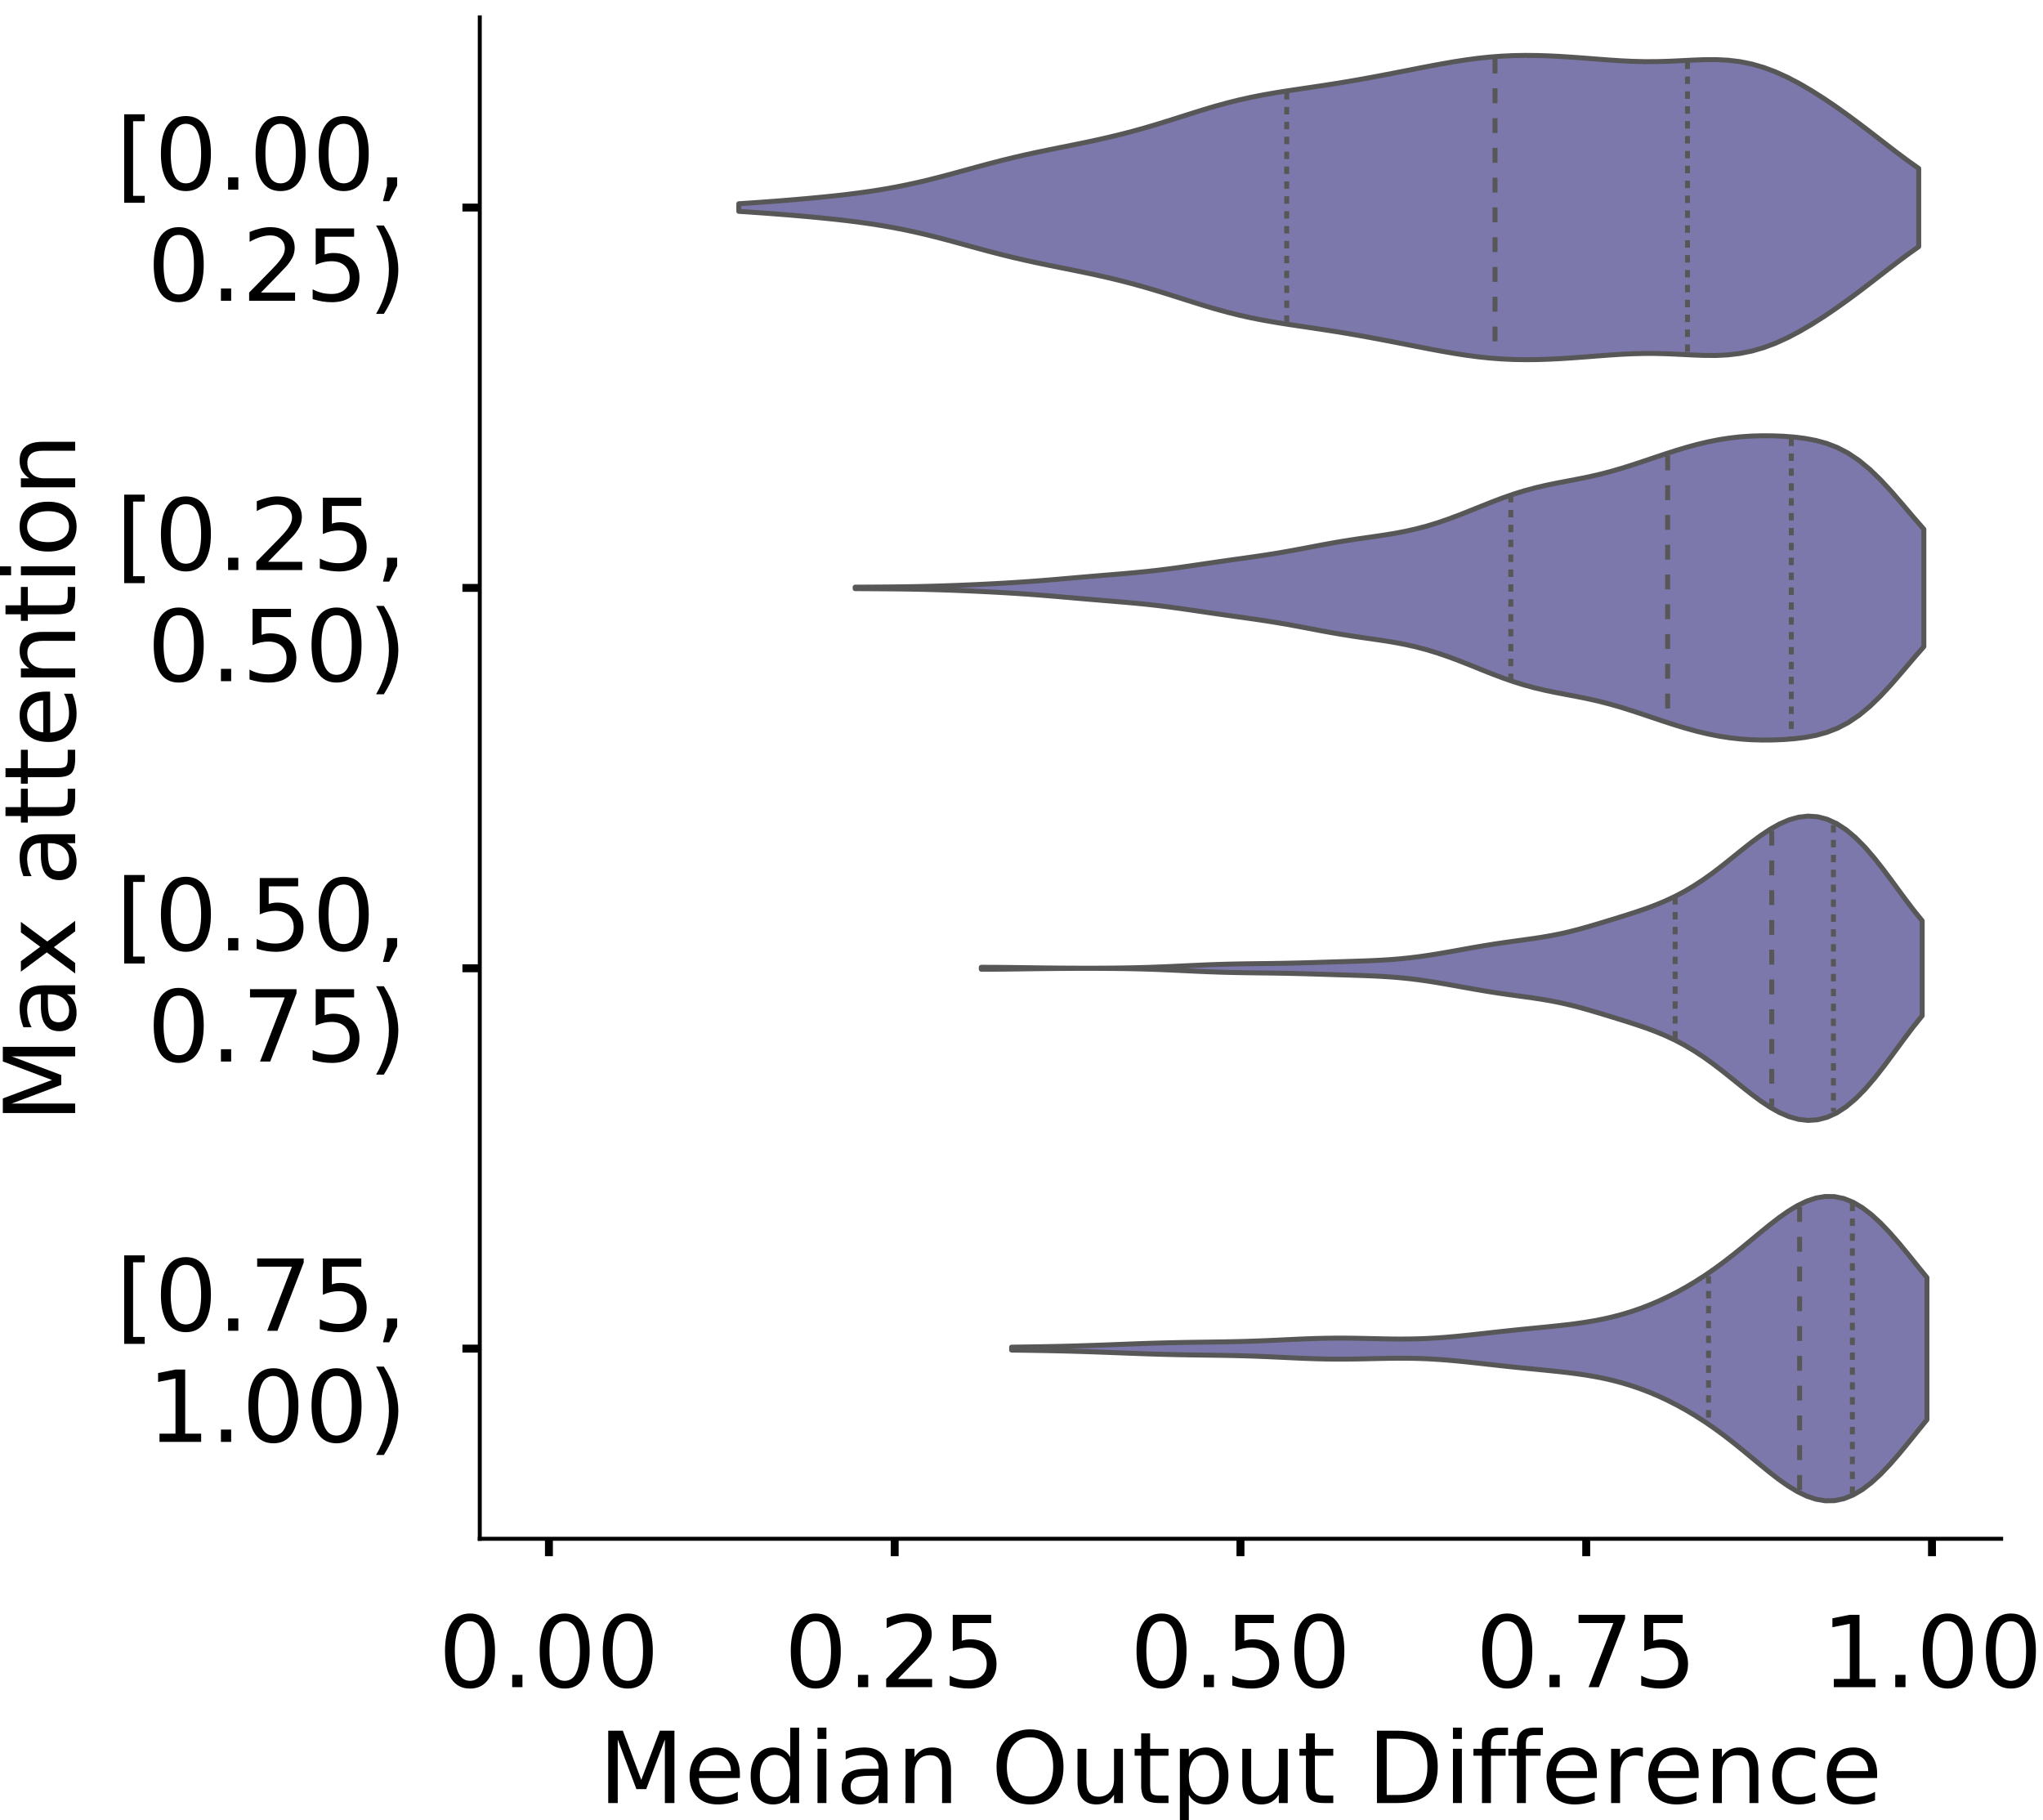 <?xml version="1.0" encoding="utf-8" standalone="no"?>
<!DOCTYPE svg PUBLIC "-//W3C//DTD SVG 1.1//EN"
  "http://www.w3.org/Graphics/SVG/1.1/DTD/svg11.dtd">
<!-- Created with matplotlib (https://matplotlib.org/) -->
<svg height="366.833pt" version="1.1" viewBox="0 0 411.77 366.833" width="411.77pt" xmlns="http://www.w3.org/2000/svg" xmlns:xlink="http://www.w3.org/1999/xlink">
 <defs>
  <style type="text/css">
*{stroke-linecap:butt;stroke-linejoin:round;}
  </style>
 </defs>
 <g id="figure_1">
  <g id="patch_1">
   <path d="M 0 366.833 
L 411.77 366.833 
L 411.77 -0 
L 0 -0 
z
" style="fill:#ffffff;"/>
  </g>
  <g id="axes_1">
   <g id="patch_2">
    <path d="M 96.7 310.133 
L 403.333 310.133 
L 403.333 3.5 
L 96.7 3.5 
z
" style="fill:#ffffff;"/>
   </g>
   <g id="PolyCollection_1">
    <defs>
     <path d="M 148.906 -324.236 
L 148.906 -325.772 
L 151.308 -325.929 
L 153.71 -326.097 
L 156.113 -326.277 
L 158.515 -326.467 
L 160.917 -326.667 
L 163.319 -326.88 
L 165.721 -327.108 
L 168.124 -327.356 
L 170.526 -327.627 
L 172.928 -327.928 
L 175.33 -328.263 
L 177.732 -328.64 
L 180.135 -329.063 
L 182.537 -329.535 
L 184.939 -330.056 
L 187.341 -330.625 
L 189.743 -331.235 
L 192.145 -331.875 
L 194.548 -332.532 
L 196.95 -333.192 
L 199.352 -333.839 
L 201.754 -334.461 
L 204.156 -335.052 
L 206.559 -335.609 
L 208.961 -336.133 
L 211.363 -336.633 
L 213.765 -337.117 
L 216.167 -337.599 
L 218.57 -338.091 
L 220.972 -338.602 
L 223.374 -339.144 
L 225.776 -339.724 
L 228.178 -340.346 
L 230.581 -341.013 
L 232.983 -341.72 
L 235.385 -342.461 
L 237.787 -343.222 
L 240.189 -343.986 
L 242.591 -344.734 
L 244.994 -345.446 
L 247.396 -346.106 
L 249.798 -346.704 
L 252.2 -347.237 
L 254.602 -347.709 
L 257.005 -348.129 
L 259.407 -348.513 
L 261.809 -348.875 
L 264.211 -349.23 
L 266.613 -349.591 
L 269.016 -349.966 
L 271.418 -350.359 
L 273.82 -350.773 
L 276.222 -351.207 
L 278.624 -351.658 
L 281.027 -352.121 
L 283.429 -352.592 
L 285.831 -353.063 
L 288.233 -353.526 
L 290.635 -353.971 
L 293.037 -354.387 
L 295.44 -354.76 
L 297.842 -355.079 
L 300.244 -355.333 
L 302.646 -355.516 
L 305.048 -355.627 
L 307.451 -355.668 
L 309.853 -355.645 
L 312.255 -355.568 
L 314.657 -355.446 
L 317.059 -355.289 
L 319.462 -355.111 
L 321.864 -354.923 
L 324.266 -354.742 
L 326.668 -354.585 
L 329.07 -354.47 
L 331.473 -354.411 
L 333.875 -354.417 
L 336.277 -354.484 
L 338.679 -354.594 
L 341.081 -354.716 
L 343.483 -354.807 
L 345.886 -354.817 
L 348.288 -354.698 
L 350.69 -354.41 
L 353.092 -353.924 
L 355.494 -353.229 
L 357.897 -352.327 
L 360.299 -351.235 
L 362.701 -349.974 
L 365.103 -348.571 
L 367.505 -347.048 
L 369.908 -345.424 
L 372.31 -343.715 
L 374.712 -341.935 
L 377.114 -340.103 
L 379.516 -338.245 
L 381.919 -336.394 
L 384.321 -334.592 
L 386.723 -332.885 
L 386.723 -317.124 
L 386.723 -317.124 
L 384.321 -315.416 
L 381.919 -313.614 
L 379.516 -311.763 
L 377.114 -309.905 
L 374.712 -308.073 
L 372.31 -306.294 
L 369.908 -304.584 
L 367.505 -302.96 
L 365.103 -301.437 
L 362.701 -300.034 
L 360.299 -298.774 
L 357.897 -297.681 
L 355.494 -296.78 
L 353.092 -296.084 
L 350.69 -295.599 
L 348.288 -295.31 
L 345.886 -295.191 
L 343.483 -295.202 
L 341.081 -295.292 
L 338.679 -295.414 
L 336.277 -295.524 
L 333.875 -295.591 
L 331.473 -295.597 
L 329.07 -295.539 
L 326.668 -295.424 
L 324.266 -295.267 
L 321.864 -295.085 
L 319.462 -294.898 
L 317.059 -294.719 
L 314.657 -294.563 
L 312.255 -294.441 
L 309.853 -294.363 
L 307.451 -294.341 
L 305.048 -294.382 
L 302.646 -294.492 
L 300.244 -294.676 
L 297.842 -294.93 
L 295.44 -295.248 
L 293.037 -295.622 
L 290.635 -296.037 
L 288.233 -296.483 
L 285.831 -296.946 
L 283.429 -297.417 
L 281.027 -297.887 
L 278.624 -298.35 
L 276.222 -298.801 
L 273.82 -299.235 
L 271.418 -299.649 
L 269.016 -300.043 
L 266.613 -300.417 
L 264.211 -300.778 
L 261.809 -301.133 
L 259.407 -301.495 
L 257.005 -301.879 
L 254.602 -302.3 
L 252.2 -302.771 
L 249.798 -303.304 
L 247.396 -303.902 
L 244.994 -304.563 
L 242.591 -305.274 
L 240.189 -306.022 
L 237.787 -306.786 
L 235.385 -307.547 
L 232.983 -308.288 
L 230.581 -308.996 
L 228.178 -309.662 
L 225.776 -310.285 
L 223.374 -310.864 
L 220.972 -311.406 
L 218.57 -311.918 
L 216.167 -312.409 
L 213.765 -312.891 
L 211.363 -313.376 
L 208.961 -313.875 
L 206.559 -314.4 
L 204.156 -314.956 
L 201.754 -315.547 
L 199.352 -316.17 
L 196.95 -316.817 
L 194.548 -317.476 
L 192.145 -318.133 
L 189.743 -318.773 
L 187.341 -319.383 
L 184.939 -319.952 
L 182.537 -320.474 
L 180.135 -320.945 
L 177.732 -321.368 
L 175.33 -321.745 
L 172.928 -322.081 
L 170.526 -322.381 
L 168.124 -322.653 
L 165.721 -322.9 
L 163.319 -323.128 
L 160.917 -323.341 
L 158.515 -323.542 
L 156.113 -323.732 
L 153.71 -323.911 
L 151.308 -324.08 
L 148.906 -324.236 
z
" id="m085f61ee20" style="stroke:#575757;"/>
    </defs>
    <g clip-path="url(#p76bd30a657)">
     <use style="fill:#7c78ab;stroke:#575757;" x="0" xlink:href="#m085f61ee20" y="366.833"/>
    </g>
   </g>
   <g id="PolyCollection_2">
    <defs>
     <path d="M 172.358 -248.195 
L 172.358 -248.496 
L 174.534 -248.508 
L 176.709 -248.52 
L 178.885 -248.536 
L 181.061 -248.557 
L 183.237 -248.586 
L 185.412 -248.626 
L 187.588 -248.678 
L 189.764 -248.741 
L 191.94 -248.816 
L 194.115 -248.901 
L 196.291 -248.995 
L 198.467 -249.098 
L 200.643 -249.21 
L 202.818 -249.332 
L 204.994 -249.466 
L 207.17 -249.614 
L 209.346 -249.775 
L 211.521 -249.95 
L 213.697 -250.133 
L 215.873 -250.322 
L 218.048 -250.512 
L 220.224 -250.698 
L 222.4 -250.879 
L 224.576 -251.059 
L 226.751 -251.242 
L 228.927 -251.438 
L 231.103 -251.653 
L 233.279 -251.894 
L 235.454 -252.163 
L 237.63 -252.457 
L 239.806 -252.769 
L 241.982 -253.089 
L 244.157 -253.41 
L 246.333 -253.725 
L 248.509 -254.033 
L 250.684 -254.337 
L 252.86 -254.646 
L 255.036 -254.969 
L 257.212 -255.316 
L 259.387 -255.689 
L 261.563 -256.086 
L 263.739 -256.499 
L 265.915 -256.913 
L 268.09 -257.315 
L 270.266 -257.691 
L 272.442 -258.038 
L 274.618 -258.36 
L 276.793 -258.671 
L 278.969 -258.992 
L 281.145 -259.348 
L 283.321 -259.763 
L 285.496 -260.256 
L 287.672 -260.835 
L 289.848 -261.504 
L 292.023 -262.255 
L 294.199 -263.071 
L 296.375 -263.932 
L 298.551 -264.809 
L 300.726 -265.673 
L 302.902 -266.497 
L 305.078 -267.255 
L 307.254 -267.93 
L 309.429 -268.519 
L 311.605 -269.027 
L 313.781 -269.474 
L 315.957 -269.889 
L 318.132 -270.304 
L 320.308 -270.75 
L 322.484 -271.25 
L 324.659 -271.815 
L 326.835 -272.447 
L 329.011 -273.132 
L 331.187 -273.852 
L 333.362 -274.586 
L 335.538 -275.313 
L 337.714 -276.012 
L 339.89 -276.666 
L 342.065 -277.26 
L 344.241 -277.779 
L 346.417 -278.212 
L 348.593 -278.552 
L 350.768 -278.795 
L 352.944 -278.945 
L 355.12 -279.009 
L 357.296 -278.996 
L 359.471 -278.909 
L 361.647 -278.741 
L 363.823 -278.471 
L 365.998 -278.062 
L 368.174 -277.464 
L 370.35 -276.622 
L 372.526 -275.484 
L 374.701 -274.018 
L 376.877 -272.217 
L 379.053 -270.109 
L 381.229 -267.754 
L 383.404 -265.242 
L 385.58 -262.678 
L 387.756 -260.173 
L 387.756 -236.518 
L 387.756 -236.518 
L 385.58 -234.014 
L 383.404 -231.45 
L 381.229 -228.938 
L 379.053 -226.583 
L 376.877 -224.475 
L 374.701 -222.674 
L 372.526 -221.208 
L 370.35 -220.07 
L 368.174 -219.227 
L 365.998 -218.629 
L 363.823 -218.221 
L 361.647 -217.951 
L 359.471 -217.783 
L 357.296 -217.696 
L 355.12 -217.683 
L 352.944 -217.747 
L 350.768 -217.897 
L 348.593 -218.14 
L 346.417 -218.479 
L 344.241 -218.913 
L 342.065 -219.432 
L 339.89 -220.025 
L 337.714 -220.68 
L 335.538 -221.379 
L 333.362 -222.105 
L 331.187 -222.84 
L 329.011 -223.56 
L 326.835 -224.245 
L 324.659 -224.876 
L 322.484 -225.442 
L 320.308 -225.942 
L 318.132 -226.388 
L 315.957 -226.803 
L 313.781 -227.218 
L 311.605 -227.665 
L 309.429 -228.173 
L 307.254 -228.761 
L 305.078 -229.437 
L 302.902 -230.195 
L 300.726 -231.018 
L 298.551 -231.883 
L 296.375 -232.76 
L 294.199 -233.62 
L 292.023 -234.437 
L 289.848 -235.188 
L 287.672 -235.856 
L 285.496 -236.436 
L 283.321 -236.928 
L 281.145 -237.343 
L 278.969 -237.7 
L 276.793 -238.021 
L 274.618 -238.332 
L 272.442 -238.654 
L 270.266 -239.001 
L 268.09 -239.377 
L 265.915 -239.778 
L 263.739 -240.193 
L 261.563 -240.606 
L 259.387 -241.003 
L 257.212 -241.376 
L 255.036 -241.722 
L 252.86 -242.046 
L 250.684 -242.355 
L 248.509 -242.659 
L 246.333 -242.967 
L 244.157 -243.282 
L 241.982 -243.602 
L 239.806 -243.923 
L 237.63 -244.235 
L 235.454 -244.528 
L 233.279 -244.797 
L 231.103 -245.039 
L 228.927 -245.254 
L 226.751 -245.449 
L 224.576 -245.633 
L 222.4 -245.813 
L 220.224 -245.994 
L 218.048 -246.18 
L 215.873 -246.369 
L 213.697 -246.558 
L 211.521 -246.742 
L 209.346 -246.916 
L 207.17 -247.078 
L 204.994 -247.225 
L 202.818 -247.359 
L 200.643 -247.481 
L 198.467 -247.593 
L 196.291 -247.696 
L 194.115 -247.79 
L 191.94 -247.876 
L 189.764 -247.95 
L 187.588 -248.014 
L 185.412 -248.065 
L 183.237 -248.105 
L 181.061 -248.135 
L 178.885 -248.156 
L 176.709 -248.171 
L 174.534 -248.184 
L 172.358 -248.195 
z
" id="ma8e1134ea9" style="stroke:#575757;"/>
    </defs>
    <g clip-path="url(#p76bd30a657)">
     <use style="fill:#7c78ab;stroke:#575757;" x="0" xlink:href="#ma8e1134ea9" y="366.833"/>
    </g>
   </g>
   <g id="PolyCollection_3">
    <defs>
     <path d="M 197.781 -171.489 
L 197.781 -171.886 
L 199.697 -171.882 
L 201.612 -171.869 
L 203.528 -171.849 
L 205.443 -171.824 
L 207.359 -171.797 
L 209.275 -171.772 
L 211.19 -171.749 
L 213.106 -171.731 
L 215.021 -171.718 
L 216.937 -171.709 
L 218.852 -171.706 
L 220.768 -171.707 
L 222.683 -171.715 
L 224.599 -171.73 
L 226.514 -171.754 
L 228.43 -171.788 
L 230.345 -171.835 
L 232.261 -171.894 
L 234.176 -171.967 
L 236.092 -172.049 
L 238.007 -172.139 
L 239.923 -172.23 
L 241.838 -172.318 
L 243.754 -172.397 
L 245.669 -172.465 
L 247.585 -172.519 
L 249.5 -172.56 
L 251.416 -172.591 
L 253.331 -172.617 
L 255.247 -172.64 
L 257.162 -172.667 
L 259.078 -172.699 
L 260.994 -172.74 
L 262.909 -172.789 
L 264.825 -172.845 
L 266.74 -172.904 
L 268.656 -172.965 
L 270.571 -173.025 
L 272.487 -173.084 
L 274.402 -173.147 
L 276.318 -173.219 
L 278.233 -173.31 
L 280.149 -173.427 
L 282.064 -173.581 
L 283.98 -173.774 
L 285.895 -174.008 
L 287.811 -174.281 
L 289.726 -174.586 
L 291.642 -174.914 
L 293.557 -175.256 
L 295.473 -175.602 
L 297.388 -175.942 
L 299.304 -176.268 
L 301.219 -176.575 
L 303.135 -176.86 
L 305.05 -177.128 
L 306.966 -177.389 
L 308.881 -177.656 
L 310.797 -177.948 
L 312.713 -178.28 
L 314.628 -178.666 
L 316.544 -179.11 
L 318.459 -179.606 
L 320.375 -180.145 
L 322.29 -180.711 
L 324.206 -181.292 
L 326.121 -181.882 
L 328.037 -182.482 
L 329.952 -183.103 
L 331.868 -183.761 
L 333.783 -184.479 
L 335.699 -185.277 
L 337.614 -186.175 
L 339.53 -187.187 
L 341.445 -188.321 
L 343.361 -189.579 
L 345.276 -190.952 
L 347.192 -192.418 
L 349.107 -193.946 
L 351.023 -195.492 
L 352.938 -197.004 
L 354.854 -198.426 
L 356.769 -199.701 
L 358.685 -200.775 
L 360.601 -201.6 
L 362.516 -202.136 
L 364.432 -202.351 
L 366.347 -202.218 
L 368.263 -201.72 
L 370.178 -200.846 
L 372.094 -199.598 
L 374.009 -197.987 
L 375.925 -196.043 
L 377.84 -193.814 
L 379.756 -191.368 
L 381.671 -188.79 
L 383.587 -186.18 
L 385.502 -183.638 
L 387.418 -181.259 
L 387.418 -162.116 
L 387.418 -162.116 
L 385.502 -159.737 
L 383.587 -157.195 
L 381.671 -154.585 
L 379.756 -152.007 
L 377.84 -149.561 
L 375.925 -147.332 
L 374.009 -145.388 
L 372.094 -143.777 
L 370.178 -142.529 
L 368.263 -141.655 
L 366.347 -141.157 
L 364.432 -141.024 
L 362.516 -141.239 
L 360.601 -141.775 
L 358.685 -142.6 
L 356.769 -143.674 
L 354.854 -144.949 
L 352.938 -146.371 
L 351.023 -147.883 
L 349.107 -149.429 
L 347.192 -150.957 
L 345.276 -152.423 
L 343.361 -153.796 
L 341.445 -155.054 
L 339.53 -156.188 
L 337.614 -157.2 
L 335.699 -158.098 
L 333.783 -158.896 
L 331.868 -159.614 
L 329.952 -160.272 
L 328.037 -160.893 
L 326.121 -161.493 
L 324.206 -162.083 
L 322.29 -162.664 
L 320.375 -163.23 
L 318.459 -163.769 
L 316.544 -164.265 
L 314.628 -164.709 
L 312.713 -165.095 
L 310.797 -165.427 
L 308.881 -165.719 
L 306.966 -165.986 
L 305.05 -166.247 
L 303.135 -166.515 
L 301.219 -166.8 
L 299.304 -167.107 
L 297.388 -167.433 
L 295.473 -167.773 
L 293.557 -168.119 
L 291.642 -168.461 
L 289.726 -168.789 
L 287.811 -169.094 
L 285.895 -169.367 
L 283.98 -169.601 
L 282.064 -169.794 
L 280.149 -169.948 
L 278.233 -170.065 
L 276.318 -170.156 
L 274.402 -170.228 
L 272.487 -170.291 
L 270.571 -170.35 
L 268.656 -170.41 
L 266.74 -170.471 
L 264.825 -170.53 
L 262.909 -170.586 
L 260.994 -170.635 
L 259.078 -170.676 
L 257.162 -170.708 
L 255.247 -170.735 
L 253.331 -170.758 
L 251.416 -170.784 
L 249.5 -170.815 
L 247.585 -170.856 
L 245.669 -170.91 
L 243.754 -170.978 
L 241.838 -171.057 
L 239.923 -171.145 
L 238.007 -171.236 
L 236.092 -171.326 
L 234.176 -171.408 
L 232.261 -171.481 
L 230.345 -171.54 
L 228.43 -171.587 
L 226.514 -171.621 
L 224.599 -171.645 
L 222.683 -171.66 
L 220.768 -171.668 
L 218.852 -171.669 
L 216.937 -171.666 
L 215.021 -171.657 
L 213.106 -171.644 
L 211.19 -171.626 
L 209.275 -171.603 
L 207.359 -171.578 
L 205.443 -171.551 
L 203.528 -171.526 
L 201.612 -171.506 
L 199.697 -171.493 
L 197.781 -171.489 
z
" id="m3f40a09e46" style="stroke:#575757;"/>
    </defs>
    <g clip-path="url(#p76bd30a657)">
     <use style="fill:#7c78ab;stroke:#575757;" x="0" xlink:href="#m3f40a09e46" y="366.833"/>
    </g>
   </g>
   <g id="PolyCollection_4">
    <defs>
     <path d="M 203.893 -94.734 
L 203.893 -95.324 
L 205.757 -95.35 
L 207.62 -95.377 
L 209.484 -95.406 
L 211.347 -95.44 
L 213.211 -95.478 
L 215.074 -95.523 
L 216.938 -95.574 
L 218.801 -95.631 
L 220.664 -95.693 
L 222.528 -95.76 
L 224.391 -95.83 
L 226.255 -95.902 
L 228.118 -95.972 
L 229.982 -96.04 
L 231.845 -96.103 
L 233.709 -96.16 
L 235.572 -96.209 
L 237.436 -96.251 
L 239.299 -96.286 
L 241.163 -96.315 
L 243.026 -96.34 
L 244.889 -96.365 
L 246.753 -96.393 
L 248.616 -96.429 
L 250.48 -96.473 
L 252.343 -96.53 
L 254.207 -96.598 
L 256.07 -96.677 
L 257.934 -96.763 
L 259.797 -96.852 
L 261.661 -96.937 
L 263.524 -97.014 
L 265.388 -97.076 
L 267.251 -97.12 
L 269.114 -97.142 
L 270.978 -97.142 
L 272.841 -97.124 
L 274.705 -97.09 
L 276.568 -97.049 
L 278.432 -97.008 
L 280.295 -96.975 
L 282.159 -96.96 
L 284.022 -96.969 
L 285.886 -97.009 
L 287.749 -97.08 
L 289.613 -97.185 
L 291.476 -97.322 
L 293.339 -97.484 
L 295.203 -97.668 
L 297.066 -97.867 
L 298.93 -98.073 
L 300.793 -98.281 
L 302.657 -98.486 
L 304.52 -98.685 
L 306.384 -98.877 
L 308.247 -99.063 
L 310.111 -99.245 
L 311.974 -99.429 
L 313.838 -99.621 
L 315.701 -99.829 
L 317.564 -100.061 
L 319.428 -100.328 
L 321.291 -100.639 
L 323.155 -101.002 
L 325.018 -101.426 
L 326.882 -101.917 
L 328.745 -102.48 
L 330.609 -103.119 
L 332.472 -103.835 
L 334.336 -104.628 
L 336.199 -105.5 
L 338.063 -106.451 
L 339.926 -107.483 
L 341.789 -108.597 
L 343.653 -109.795 
L 345.516 -111.078 
L 347.38 -112.443 
L 349.243 -113.883 
L 351.107 -115.383 
L 352.97 -116.921 
L 354.834 -118.467 
L 356.697 -119.98 
L 358.561 -121.416 
L 360.424 -122.725 
L 362.288 -123.853 
L 364.151 -124.753 
L 366.014 -125.379 
L 367.878 -125.692 
L 369.741 -125.667 
L 371.605 -125.285 
L 373.468 -124.544 
L 375.332 -123.451 
L 377.195 -122.031 
L 379.059 -120.319 
L 380.922 -118.363 
L 382.786 -116.221 
L 384.649 -113.959 
L 386.513 -111.647 
L 388.376 -109.355 
L 388.376 -80.704 
L 388.376 -80.704 
L 386.513 -78.411 
L 384.649 -76.099 
L 382.786 -73.838 
L 380.922 -71.696 
L 379.059 -69.739 
L 377.195 -68.027 
L 375.332 -66.607 
L 373.468 -65.515 
L 371.605 -64.773 
L 369.741 -64.391 
L 367.878 -64.366 
L 366.014 -64.68 
L 364.151 -65.305 
L 362.288 -66.205 
L 360.424 -67.334 
L 358.561 -68.642 
L 356.697 -70.078 
L 354.834 -71.592 
L 352.97 -73.137 
L 351.107 -74.676 
L 349.243 -76.176 
L 347.38 -77.616 
L 345.516 -78.981 
L 343.653 -80.264 
L 341.789 -81.462 
L 339.926 -82.576 
L 338.063 -83.607 
L 336.199 -84.558 
L 334.336 -85.43 
L 332.472 -86.224 
L 330.609 -86.939 
L 328.745 -87.578 
L 326.882 -88.141 
L 325.018 -88.633 
L 323.155 -89.057 
L 321.291 -89.42 
L 319.428 -89.73 
L 317.564 -89.997 
L 315.701 -90.23 
L 313.838 -90.437 
L 311.974 -90.629 
L 310.111 -90.813 
L 308.247 -90.996 
L 306.384 -91.181 
L 304.52 -91.373 
L 302.657 -91.572 
L 300.793 -91.778 
L 298.93 -91.986 
L 297.066 -92.192 
L 295.203 -92.39 
L 293.339 -92.574 
L 291.476 -92.737 
L 289.613 -92.873 
L 287.749 -92.978 
L 285.886 -93.05 
L 284.022 -93.089 
L 282.159 -93.098 
L 280.295 -93.083 
L 278.432 -93.05 
L 276.568 -93.009 
L 274.705 -92.968 
L 272.841 -92.935 
L 270.978 -92.916 
L 269.114 -92.917 
L 267.251 -92.939 
L 265.388 -92.982 
L 263.524 -93.044 
L 261.661 -93.121 
L 259.797 -93.207 
L 257.934 -93.295 
L 256.07 -93.381 
L 254.207 -93.46 
L 252.343 -93.528 
L 250.48 -93.585 
L 248.616 -93.63 
L 246.753 -93.665 
L 244.889 -93.693 
L 243.026 -93.718 
L 241.163 -93.744 
L 239.299 -93.773 
L 237.436 -93.807 
L 235.572 -93.849 
L 233.709 -93.899 
L 231.845 -93.956 
L 229.982 -94.019 
L 228.118 -94.086 
L 226.255 -94.157 
L 224.391 -94.228 
L 222.528 -94.298 
L 220.664 -94.365 
L 218.801 -94.428 
L 216.938 -94.485 
L 215.074 -94.536 
L 213.211 -94.58 
L 211.347 -94.619 
L 209.484 -94.652 
L 207.62 -94.682 
L 205.757 -94.709 
L 203.893 -94.734 
z
" id="mac5208a5fc" style="stroke:#575757;"/>
    </defs>
    <g clip-path="url(#p76bd30a657)">
     <use style="fill:#7c78ab;stroke:#575757;" x="0" xlink:href="#mac5208a5fc" y="366.833"/>
    </g>
   </g>
   <g id="patch_3">
    <path clip-path="url(#p76bd30a657)" d="M 110.638 41.829 
L 110.638 41.829 
L 110.638 41.829 
L 110.638 41.829 
z
" style="fill:#7c78ab;stroke:#575757;stroke-linejoin:miter;stroke-width:0.5;"/>
   </g>
   <g id="matplotlib.axis_1">
    <g id="xtick_1">
     <g id="line2d_1">
      <defs>
       <path d="M 0 0 
L 0 3.5 
" id="m1f6eaabe12" style="stroke:#000000;stroke-width:1.6;"/>
      </defs>
      <g>
       <use style="stroke:#000000;stroke-width:1.6;" x="110.638" xlink:href="#m1f6eaabe12" y="310.133"/>
      </g>
     </g>
     <g id="text_1">
      <!-- 0.00 -->
      <defs>
       <path d="M 31.781 66.406 
Q 24.172 66.406 20.328 58.906 
Q 16.5 51.422 16.5 36.375 
Q 16.5 21.391 20.328 13.891 
Q 24.172 6.391 31.781 6.391 
Q 39.453 6.391 43.281 13.891 
Q 47.125 21.391 47.125 36.375 
Q 47.125 51.422 43.281 58.906 
Q 39.453 66.406 31.781 66.406 
z
M 31.781 74.219 
Q 44.047 74.219 50.516 64.516 
Q 56.984 54.828 56.984 36.375 
Q 56.984 17.969 50.516 8.266 
Q 44.047 -1.422 31.781 -1.422 
Q 19.531 -1.422 13.062 8.266 
Q 6.594 17.969 6.594 36.375 
Q 6.594 54.828 13.062 64.516 
Q 19.531 74.219 31.781 74.219 
z
" id="DejaVuSans-48"/>
       <path d="M 10.688 12.406 
L 21 12.406 
L 21 0 
L 10.688 0 
z
" id="DejaVuSans-46"/>
      </defs>
      <g transform="translate(88.372 340.03)scale(0.2 -0.2)">
       <use xlink:href="#DejaVuSans-48"/>
       <use x="63.623" xlink:href="#DejaVuSans-46"/>
       <use x="95.41" xlink:href="#DejaVuSans-48"/>
       <use x="159.033" xlink:href="#DejaVuSans-48"/>
      </g>
     </g>
    </g>
    <g id="xtick_2">
     <g id="line2d_2">
      <g>
       <use style="stroke:#000000;stroke-width:1.6;" x="180.327" xlink:href="#m1f6eaabe12" y="310.133"/>
      </g>
     </g>
     <g id="text_2">
      <!-- 0.25 -->
      <defs>
       <path d="M 19.188 8.297 
L 53.609 8.297 
L 53.609 0 
L 7.328 0 
L 7.328 8.297 
Q 12.938 14.109 22.625 23.891 
Q 32.328 33.688 34.812 36.531 
Q 39.547 41.844 41.422 45.531 
Q 43.312 49.219 43.312 52.781 
Q 43.312 58.594 39.234 62.25 
Q 35.156 65.922 28.609 65.922 
Q 23.969 65.922 18.812 64.312 
Q 13.672 62.703 7.812 59.422 
L 7.812 69.391 
Q 13.766 71.781 18.938 73 
Q 24.125 74.219 28.422 74.219 
Q 39.75 74.219 46.484 68.547 
Q 53.219 62.891 53.219 53.422 
Q 53.219 48.922 51.531 44.891 
Q 49.859 40.875 45.406 35.406 
Q 44.188 33.984 37.641 27.219 
Q 31.109 20.453 19.188 8.297 
z
" id="DejaVuSans-50"/>
       <path d="M 10.797 72.906 
L 49.516 72.906 
L 49.516 64.594 
L 19.828 64.594 
L 19.828 46.734 
Q 21.969 47.469 24.109 47.828 
Q 26.266 48.188 28.422 48.188 
Q 40.625 48.188 47.75 41.5 
Q 54.891 34.812 54.891 23.391 
Q 54.891 11.625 47.562 5.094 
Q 40.234 -1.422 26.906 -1.422 
Q 22.312 -1.422 17.547 -0.641 
Q 12.797 0.141 7.719 1.703 
L 7.719 11.625 
Q 12.109 9.234 16.797 8.062 
Q 21.484 6.891 26.703 6.891 
Q 35.156 6.891 40.078 11.328 
Q 45.016 15.766 45.016 23.391 
Q 45.016 31 40.078 35.438 
Q 35.156 39.891 26.703 39.891 
Q 22.75 39.891 18.812 39.016 
Q 14.891 38.141 10.797 36.281 
z
" id="DejaVuSans-53"/>
      </defs>
      <g transform="translate(158.062 340.03)scale(0.2 -0.2)">
       <use xlink:href="#DejaVuSans-48"/>
       <use x="63.623" xlink:href="#DejaVuSans-46"/>
       <use x="95.41" xlink:href="#DejaVuSans-50"/>
       <use x="159.033" xlink:href="#DejaVuSans-53"/>
      </g>
     </g>
    </g>
    <g id="xtick_3">
     <g id="line2d_3">
      <g>
       <use style="stroke:#000000;stroke-width:1.6;" x="250.017" xlink:href="#m1f6eaabe12" y="310.133"/>
      </g>
     </g>
     <g id="text_3">
      <!-- 0.50 -->
      <g transform="translate(227.751 340.03)scale(0.2 -0.2)">
       <use xlink:href="#DejaVuSans-48"/>
       <use x="63.623" xlink:href="#DejaVuSans-46"/>
       <use x="95.41" xlink:href="#DejaVuSans-53"/>
       <use x="159.033" xlink:href="#DejaVuSans-48"/>
      </g>
     </g>
    </g>
    <g id="xtick_4">
     <g id="line2d_4">
      <g>
       <use style="stroke:#000000;stroke-width:1.6;" x="319.706" xlink:href="#m1f6eaabe12" y="310.133"/>
      </g>
     </g>
     <g id="text_4">
      <!-- 0.75 -->
      <defs>
       <path d="M 8.203 72.906 
L 55.078 72.906 
L 55.078 68.703 
L 28.609 0 
L 18.312 0 
L 43.219 64.594 
L 8.203 64.594 
z
" id="DejaVuSans-55"/>
      </defs>
      <g transform="translate(297.44 340.03)scale(0.2 -0.2)">
       <use xlink:href="#DejaVuSans-48"/>
       <use x="63.623" xlink:href="#DejaVuSans-46"/>
       <use x="95.41" xlink:href="#DejaVuSans-55"/>
       <use x="159.033" xlink:href="#DejaVuSans-53"/>
      </g>
     </g>
    </g>
    <g id="xtick_5">
     <g id="line2d_5">
      <g>
       <use style="stroke:#000000;stroke-width:1.6;" x="389.395" xlink:href="#m1f6eaabe12" y="310.133"/>
      </g>
     </g>
     <g id="text_5">
      <!-- 1.00 -->
      <defs>
       <path d="M 12.406 8.297 
L 28.516 8.297 
L 28.516 63.922 
L 10.984 60.406 
L 10.984 69.391 
L 28.422 72.906 
L 38.281 72.906 
L 38.281 8.297 
L 54.391 8.297 
L 54.391 0 
L 12.406 0 
z
" id="DejaVuSans-49"/>
      </defs>
      <g transform="translate(367.13 340.03)scale(0.2 -0.2)">
       <use xlink:href="#DejaVuSans-49"/>
       <use x="63.623" xlink:href="#DejaVuSans-46"/>
       <use x="95.41" xlink:href="#DejaVuSans-48"/>
       <use x="159.033" xlink:href="#DejaVuSans-48"/>
      </g>
     </g>
    </g>
    <g id="text_6">
     <!-- Median Output Difference -->
     <defs>
      <path d="M 9.812 72.906 
L 24.516 72.906 
L 43.109 23.297 
L 61.812 72.906 
L 76.516 72.906 
L 76.516 0 
L 66.891 0 
L 66.891 64.016 
L 48.094 14.016 
L 38.188 14.016 
L 19.391 64.016 
L 19.391 0 
L 9.812 0 
z
" id="DejaVuSans-77"/>
      <path d="M 56.203 29.594 
L 56.203 25.203 
L 14.891 25.203 
Q 15.484 15.922 20.484 11.062 
Q 25.484 6.203 34.422 6.203 
Q 39.594 6.203 44.453 7.469 
Q 49.312 8.734 54.109 11.281 
L 54.109 2.781 
Q 49.266 0.734 44.188 -0.344 
Q 39.109 -1.422 33.891 -1.422 
Q 20.797 -1.422 13.156 6.188 
Q 5.516 13.812 5.516 26.812 
Q 5.516 40.234 12.766 48.109 
Q 20.016 56 32.328 56 
Q 43.359 56 49.781 48.891 
Q 56.203 41.797 56.203 29.594 
z
M 47.219 32.234 
Q 47.125 39.594 43.094 43.984 
Q 39.062 48.391 32.422 48.391 
Q 24.906 48.391 20.391 44.141 
Q 15.875 39.891 15.188 32.172 
z
" id="DejaVuSans-101"/>
      <path d="M 45.406 46.391 
L 45.406 75.984 
L 54.391 75.984 
L 54.391 0 
L 45.406 0 
L 45.406 8.203 
Q 42.578 3.328 38.25 0.953 
Q 33.938 -1.422 27.875 -1.422 
Q 17.969 -1.422 11.734 6.484 
Q 5.516 14.406 5.516 27.297 
Q 5.516 40.188 11.734 48.094 
Q 17.969 56 27.875 56 
Q 33.938 56 38.25 53.625 
Q 42.578 51.266 45.406 46.391 
z
M 14.797 27.297 
Q 14.797 17.391 18.875 11.75 
Q 22.953 6.109 30.078 6.109 
Q 37.203 6.109 41.297 11.75 
Q 45.406 17.391 45.406 27.297 
Q 45.406 37.203 41.297 42.844 
Q 37.203 48.484 30.078 48.484 
Q 22.953 48.484 18.875 42.844 
Q 14.797 37.203 14.797 27.297 
z
" id="DejaVuSans-100"/>
      <path d="M 9.422 54.688 
L 18.406 54.688 
L 18.406 0 
L 9.422 0 
z
M 9.422 75.984 
L 18.406 75.984 
L 18.406 64.594 
L 9.422 64.594 
z
" id="DejaVuSans-105"/>
      <path d="M 34.281 27.484 
Q 23.391 27.484 19.188 25 
Q 14.984 22.516 14.984 16.5 
Q 14.984 11.719 18.141 8.906 
Q 21.297 6.109 26.703 6.109 
Q 34.188 6.109 38.703 11.406 
Q 43.219 16.703 43.219 25.484 
L 43.219 27.484 
z
M 52.203 31.203 
L 52.203 0 
L 43.219 0 
L 43.219 8.297 
Q 40.141 3.328 35.547 0.953 
Q 30.953 -1.422 24.312 -1.422 
Q 15.922 -1.422 10.953 3.297 
Q 6 8.016 6 15.922 
Q 6 25.141 12.172 29.828 
Q 18.359 34.516 30.609 34.516 
L 43.219 34.516 
L 43.219 35.406 
Q 43.219 41.609 39.141 45 
Q 35.062 48.391 27.688 48.391 
Q 23 48.391 18.547 47.266 
Q 14.109 46.141 10.016 43.891 
L 10.016 52.203 
Q 14.938 54.109 19.578 55.047 
Q 24.219 56 28.609 56 
Q 40.484 56 46.344 49.844 
Q 52.203 43.703 52.203 31.203 
z
" id="DejaVuSans-97"/>
      <path d="M 54.891 33.016 
L 54.891 0 
L 45.906 0 
L 45.906 32.719 
Q 45.906 40.484 42.875 44.328 
Q 39.844 48.188 33.797 48.188 
Q 26.516 48.188 22.312 43.547 
Q 18.109 38.922 18.109 30.906 
L 18.109 0 
L 9.078 0 
L 9.078 54.688 
L 18.109 54.688 
L 18.109 46.188 
Q 21.344 51.125 25.703 53.562 
Q 30.078 56 35.797 56 
Q 45.219 56 50.047 50.172 
Q 54.891 44.344 54.891 33.016 
z
" id="DejaVuSans-110"/>
      <path id="DejaVuSans-32"/>
      <path d="M 39.406 66.219 
Q 28.656 66.219 22.328 58.203 
Q 16.016 50.203 16.016 36.375 
Q 16.016 22.609 22.328 14.594 
Q 28.656 6.594 39.406 6.594 
Q 50.141 6.594 56.422 14.594 
Q 62.703 22.609 62.703 36.375 
Q 62.703 50.203 56.422 58.203 
Q 50.141 66.219 39.406 66.219 
z
M 39.406 74.219 
Q 54.734 74.219 63.906 63.938 
Q 73.094 53.656 73.094 36.375 
Q 73.094 19.141 63.906 8.859 
Q 54.734 -1.422 39.406 -1.422 
Q 24.031 -1.422 14.812 8.828 
Q 5.609 19.094 5.609 36.375 
Q 5.609 53.656 14.812 63.938 
Q 24.031 74.219 39.406 74.219 
z
" id="DejaVuSans-79"/>
      <path d="M 8.5 21.578 
L 8.5 54.688 
L 17.484 54.688 
L 17.484 21.922 
Q 17.484 14.156 20.5 10.266 
Q 23.531 6.391 29.594 6.391 
Q 36.859 6.391 41.078 11.031 
Q 45.312 15.672 45.312 23.688 
L 45.312 54.688 
L 54.297 54.688 
L 54.297 0 
L 45.312 0 
L 45.312 8.406 
Q 42.047 3.422 37.719 1 
Q 33.406 -1.422 27.688 -1.422 
Q 18.266 -1.422 13.375 4.438 
Q 8.5 10.297 8.5 21.578 
z
M 31.109 56 
z
" id="DejaVuSans-117"/>
      <path d="M 18.312 70.219 
L 18.312 54.688 
L 36.812 54.688 
L 36.812 47.703 
L 18.312 47.703 
L 18.312 18.016 
Q 18.312 11.328 20.141 9.422 
Q 21.969 7.516 27.594 7.516 
L 36.812 7.516 
L 36.812 0 
L 27.594 0 
Q 17.188 0 13.234 3.875 
Q 9.281 7.766 9.281 18.016 
L 9.281 47.703 
L 2.688 47.703 
L 2.688 54.688 
L 9.281 54.688 
L 9.281 70.219 
z
" id="DejaVuSans-116"/>
      <path d="M 18.109 8.203 
L 18.109 -20.797 
L 9.078 -20.797 
L 9.078 54.688 
L 18.109 54.688 
L 18.109 46.391 
Q 20.953 51.266 25.266 53.625 
Q 29.594 56 35.594 56 
Q 45.562 56 51.781 48.094 
Q 58.016 40.188 58.016 27.297 
Q 58.016 14.406 51.781 6.484 
Q 45.562 -1.422 35.594 -1.422 
Q 29.594 -1.422 25.266 0.953 
Q 20.953 3.328 18.109 8.203 
z
M 48.688 27.297 
Q 48.688 37.203 44.609 42.844 
Q 40.531 48.484 33.406 48.484 
Q 26.266 48.484 22.188 42.844 
Q 18.109 37.203 18.109 27.297 
Q 18.109 17.391 22.188 11.75 
Q 26.266 6.109 33.406 6.109 
Q 40.531 6.109 44.609 11.75 
Q 48.688 17.391 48.688 27.297 
z
" id="DejaVuSans-112"/>
      <path d="M 19.672 64.797 
L 19.672 8.109 
L 31.594 8.109 
Q 46.688 8.109 53.688 14.938 
Q 60.688 21.781 60.688 36.531 
Q 60.688 51.172 53.688 57.984 
Q 46.688 64.797 31.594 64.797 
z
M 9.812 72.906 
L 30.078 72.906 
Q 51.266 72.906 61.172 64.094 
Q 71.094 55.281 71.094 36.531 
Q 71.094 17.672 61.125 8.828 
Q 51.172 0 30.078 0 
L 9.812 0 
z
" id="DejaVuSans-68"/>
      <path d="M 37.109 75.984 
L 37.109 68.5 
L 28.516 68.5 
Q 23.688 68.5 21.797 66.547 
Q 19.922 64.594 19.922 59.516 
L 19.922 54.688 
L 34.719 54.688 
L 34.719 47.703 
L 19.922 47.703 
L 19.922 0 
L 10.891 0 
L 10.891 47.703 
L 2.297 47.703 
L 2.297 54.688 
L 10.891 54.688 
L 10.891 58.5 
Q 10.891 67.625 15.141 71.797 
Q 19.391 75.984 28.609 75.984 
z
" id="DejaVuSans-102"/>
      <path d="M 41.109 46.297 
Q 39.594 47.172 37.812 47.578 
Q 36.031 48 33.891 48 
Q 26.266 48 22.188 43.047 
Q 18.109 38.094 18.109 28.812 
L 18.109 0 
L 9.078 0 
L 9.078 54.688 
L 18.109 54.688 
L 18.109 46.188 
Q 20.953 51.172 25.484 53.578 
Q 30.031 56 36.531 56 
Q 37.453 56 38.578 55.875 
Q 39.703 55.766 41.062 55.516 
z
" id="DejaVuSans-114"/>
      <path d="M 48.781 52.594 
L 48.781 44.188 
Q 44.969 46.297 41.141 47.344 
Q 37.312 48.391 33.406 48.391 
Q 24.656 48.391 19.812 42.844 
Q 14.984 37.312 14.984 27.297 
Q 14.984 17.281 19.812 11.734 
Q 24.656 6.203 33.406 6.203 
Q 37.312 6.203 41.141 7.25 
Q 44.969 8.297 48.781 10.406 
L 48.781 2.094 
Q 45.016 0.344 40.984 -0.531 
Q 36.969 -1.422 32.422 -1.422 
Q 20.062 -1.422 12.781 6.344 
Q 5.516 14.109 5.516 27.297 
Q 5.516 40.672 12.859 48.328 
Q 20.219 56 33.016 56 
Q 37.156 56 41.109 55.141 
Q 45.062 54.297 48.781 52.594 
z
" id="DejaVuSans-99"/>
     </defs>
     <g transform="translate(120.629 363.386)scale(0.2 -0.2)">
      <use xlink:href="#DejaVuSans-77"/>
      <use x="86.279" xlink:href="#DejaVuSans-101"/>
      <use x="147.803" xlink:href="#DejaVuSans-100"/>
      <use x="211.279" xlink:href="#DejaVuSans-105"/>
      <use x="239.062" xlink:href="#DejaVuSans-97"/>
      <use x="300.342" xlink:href="#DejaVuSans-110"/>
      <use x="363.721" xlink:href="#DejaVuSans-32"/>
      <use x="395.508" xlink:href="#DejaVuSans-79"/>
      <use x="474.219" xlink:href="#DejaVuSans-117"/>
      <use x="537.598" xlink:href="#DejaVuSans-116"/>
      <use x="576.807" xlink:href="#DejaVuSans-112"/>
      <use x="640.283" xlink:href="#DejaVuSans-117"/>
      <use x="703.662" xlink:href="#DejaVuSans-116"/>
      <use x="742.871" xlink:href="#DejaVuSans-32"/>
      <use x="774.658" xlink:href="#DejaVuSans-68"/>
      <use x="851.66" xlink:href="#DejaVuSans-105"/>
      <use x="879.443" xlink:href="#DejaVuSans-102"/>
      <use x="914.648" xlink:href="#DejaVuSans-102"/>
      <use x="949.854" xlink:href="#DejaVuSans-101"/>
      <use x="1011.377" xlink:href="#DejaVuSans-114"/>
      <use x="1052.459" xlink:href="#DejaVuSans-101"/>
      <use x="1113.982" xlink:href="#DejaVuSans-110"/>
      <use x="1177.361" xlink:href="#DejaVuSans-99"/>
      <use x="1232.342" xlink:href="#DejaVuSans-101"/>
     </g>
    </g>
   </g>
   <g id="matplotlib.axis_2">
    <g id="ytick_1">
     <g id="line2d_6">
      <defs>
       <path d="M 0 0 
L -3.5 0 
" id="m50068ac7c3" style="stroke:#000000;stroke-width:1.6;"/>
      </defs>
      <g>
       <use style="stroke:#000000;stroke-width:1.6;" x="96.7" xlink:href="#m50068ac7c3" y="41.829"/>
      </g>
     </g>
     <g id="text_7">
      <!-- [0.00, -->
      <defs>
       <path d="M 8.594 75.984 
L 29.297 75.984 
L 29.297 69 
L 17.578 69 
L 17.578 -6.203 
L 29.297 -6.203 
L 29.297 -13.188 
L 8.594 -13.188 
z
" id="DejaVuSans-91"/>
       <path d="M 11.719 12.406 
L 22.016 12.406 
L 22.016 4 
L 14.016 -11.625 
L 7.719 -11.625 
L 11.719 4 
z
" id="DejaVuSans-44"/>
      </defs>
      <g transform="translate(23.309 38.23)scale(0.2 -0.2)">
       <use xlink:href="#DejaVuSans-91"/>
       <use x="39.014" xlink:href="#DejaVuSans-48"/>
       <use x="102.637" xlink:href="#DejaVuSans-46"/>
       <use x="134.424" xlink:href="#DejaVuSans-48"/>
       <use x="198.047" xlink:href="#DejaVuSans-48"/>
       <use x="261.67" xlink:href="#DejaVuSans-44"/>
      </g>
      <!-- 0.25) -->
      <defs>
       <path d="M 8.016 75.875 
L 15.828 75.875 
Q 23.141 64.359 26.781 53.312 
Q 30.422 42.281 30.422 31.391 
Q 30.422 20.453 26.781 9.375 
Q 23.141 -1.703 15.828 -13.188 
L 8.016 -13.188 
Q 14.5 -2 17.703 9.062 
Q 20.906 20.125 20.906 31.391 
Q 20.906 42.672 17.703 53.656 
Q 14.5 64.656 8.016 75.875 
z
" id="DejaVuSans-41"/>
      </defs>
      <g transform="translate(29.666 60.625)scale(0.2 -0.2)">
       <use xlink:href="#DejaVuSans-48"/>
       <use x="63.623" xlink:href="#DejaVuSans-46"/>
       <use x="95.41" xlink:href="#DejaVuSans-50"/>
       <use x="159.033" xlink:href="#DejaVuSans-53"/>
       <use x="222.656" xlink:href="#DejaVuSans-41"/>
      </g>
     </g>
    </g>
    <g id="ytick_2">
     <g id="line2d_7">
      <g>
       <use style="stroke:#000000;stroke-width:1.6;" x="96.7" xlink:href="#m50068ac7c3" y="118.487"/>
      </g>
     </g>
     <g id="text_8">
      <!-- [0.25, -->
      <g transform="translate(23.309 114.888)scale(0.2 -0.2)">
       <use xlink:href="#DejaVuSans-91"/>
       <use x="39.014" xlink:href="#DejaVuSans-48"/>
       <use x="102.637" xlink:href="#DejaVuSans-46"/>
       <use x="134.424" xlink:href="#DejaVuSans-50"/>
       <use x="198.047" xlink:href="#DejaVuSans-53"/>
       <use x="261.67" xlink:href="#DejaVuSans-44"/>
      </g>
      <!-- 0.50) -->
      <g transform="translate(29.666 137.284)scale(0.2 -0.2)">
       <use xlink:href="#DejaVuSans-48"/>
       <use x="63.623" xlink:href="#DejaVuSans-46"/>
       <use x="95.41" xlink:href="#DejaVuSans-53"/>
       <use x="159.033" xlink:href="#DejaVuSans-48"/>
       <use x="222.656" xlink:href="#DejaVuSans-41"/>
      </g>
     </g>
    </g>
    <g id="ytick_3">
     <g id="line2d_8">
      <g>
       <use style="stroke:#000000;stroke-width:1.6;" x="96.7" xlink:href="#m50068ac7c3" y="195.146"/>
      </g>
     </g>
     <g id="text_9">
      <!-- [0.50, -->
      <g transform="translate(23.309 191.546)scale(0.2 -0.2)">
       <use xlink:href="#DejaVuSans-91"/>
       <use x="39.014" xlink:href="#DejaVuSans-48"/>
       <use x="102.637" xlink:href="#DejaVuSans-46"/>
       <use x="134.424" xlink:href="#DejaVuSans-53"/>
       <use x="198.047" xlink:href="#DejaVuSans-48"/>
       <use x="261.67" xlink:href="#DejaVuSans-44"/>
      </g>
      <!-- 0.75) -->
      <g transform="translate(29.666 213.942)scale(0.2 -0.2)">
       <use xlink:href="#DejaVuSans-48"/>
       <use x="63.623" xlink:href="#DejaVuSans-46"/>
       <use x="95.41" xlink:href="#DejaVuSans-55"/>
       <use x="159.033" xlink:href="#DejaVuSans-53"/>
       <use x="222.656" xlink:href="#DejaVuSans-41"/>
      </g>
     </g>
    </g>
    <g id="ytick_4">
     <g id="line2d_9">
      <g>
       <use style="stroke:#000000;stroke-width:1.6;" x="96.7" xlink:href="#m50068ac7c3" y="271.804"/>
      </g>
     </g>
     <g id="text_10">
      <!-- [0.75, -->
      <g transform="translate(23.309 268.205)scale(0.2 -0.2)">
       <use xlink:href="#DejaVuSans-91"/>
       <use x="39.014" xlink:href="#DejaVuSans-48"/>
       <use x="102.637" xlink:href="#DejaVuSans-46"/>
       <use x="134.424" xlink:href="#DejaVuSans-55"/>
       <use x="198.047" xlink:href="#DejaVuSans-53"/>
       <use x="261.67" xlink:href="#DejaVuSans-44"/>
      </g>
      <!-- 1.00) -->
      <g transform="translate(29.666 290.6)scale(0.2 -0.2)">
       <use xlink:href="#DejaVuSans-49"/>
       <use x="63.623" xlink:href="#DejaVuSans-46"/>
       <use x="95.41" xlink:href="#DejaVuSans-48"/>
       <use x="159.033" xlink:href="#DejaVuSans-48"/>
       <use x="222.656" xlink:href="#DejaVuSans-41"/>
      </g>
     </g>
    </g>
    <g id="text_11">
     <!-- Max attention -->
     <defs>
      <path d="M 54.891 54.688 
L 35.109 28.078 
L 55.906 0 
L 45.312 0 
L 29.391 21.484 
L 13.484 0 
L 2.875 0 
L 24.125 28.609 
L 4.688 54.688 
L 15.281 54.688 
L 29.781 35.203 
L 44.281 54.688 
z
" id="DejaVuSans-120"/>
      <path d="M 30.609 48.391 
Q 23.391 48.391 19.188 42.75 
Q 14.984 37.109 14.984 27.297 
Q 14.984 17.484 19.156 11.844 
Q 23.344 6.203 30.609 6.203 
Q 37.797 6.203 41.984 11.859 
Q 46.188 17.531 46.188 27.297 
Q 46.188 37.016 41.984 42.703 
Q 37.797 48.391 30.609 48.391 
z
M 30.609 56 
Q 42.328 56 49.016 48.375 
Q 55.719 40.766 55.719 27.297 
Q 55.719 13.875 49.016 6.219 
Q 42.328 -1.422 30.609 -1.422 
Q 18.844 -1.422 12.172 6.219 
Q 5.516 13.875 5.516 27.297 
Q 5.516 40.766 12.172 48.375 
Q 18.844 56 30.609 56 
z
" id="DejaVuSans-111"/>
     </defs>
     <g transform="translate(15.15 226.284)rotate(-90)scale(0.2 -0.2)">
      <use xlink:href="#DejaVuSans-77"/>
      <use x="86.279" xlink:href="#DejaVuSans-97"/>
      <use x="147.559" xlink:href="#DejaVuSans-120"/>
      <use x="206.738" xlink:href="#DejaVuSans-32"/>
      <use x="238.525" xlink:href="#DejaVuSans-97"/>
      <use x="299.805" xlink:href="#DejaVuSans-116"/>
      <use x="339.014" xlink:href="#DejaVuSans-116"/>
      <use x="378.223" xlink:href="#DejaVuSans-101"/>
      <use x="439.746" xlink:href="#DejaVuSans-110"/>
      <use x="503.125" xlink:href="#DejaVuSans-116"/>
      <use x="542.334" xlink:href="#DejaVuSans-105"/>
      <use x="570.117" xlink:href="#DejaVuSans-111"/>
      <use x="631.299" xlink:href="#DejaVuSans-110"/>
     </g>
    </g>
   </g>
   <g id="line2d_10">
    <path clip-path="url(#p76bd30a657)" d="M 259.341 18.556 
L 259.341 65.103 
" style="fill:none;stroke:#575757;stroke-dasharray:1.5,1.5;stroke-dashoffset:0;"/>
   </g>
   <g id="line2d_11">
    <path clip-path="url(#p76bd30a657)" d="M 301.324 11.804 
L 301.324 71.854 
" style="fill:none;stroke:#575757;stroke-dasharray:3,3;stroke-dashoffset:0;"/>
   </g>
   <g id="line2d_12">
    <path clip-path="url(#p76bd30a657)" d="M 340.12 12.414 
L 340.12 71.244 
" style="fill:none;stroke:#575757;stroke-dasharray:1.5,1.5;stroke-dashoffset:0;"/>
   </g>
   <g id="line2d_13">
    <path clip-path="url(#p76bd30a657)" d="M 304.509 99.768 
L 304.509 137.207 
" style="fill:none;stroke:#575757;stroke-dasharray:1.5,1.5;stroke-dashoffset:0;"/>
   </g>
   <g id="line2d_14">
    <path clip-path="url(#p76bd30a657)" d="M 336.118 91.79 
L 336.118 145.185 
" style="fill:none;stroke:#575757;stroke-dasharray:3,3;stroke-dashoffset:0;"/>
   </g>
   <g id="line2d_15">
    <path clip-path="url(#p76bd30a657)" d="M 361.041 88.397 
L 361.041 148.578 
" style="fill:none;stroke:#575757;stroke-dasharray:1.5,1.5;stroke-dashoffset:0;"/>
   </g>
   <g id="line2d_16">
    <path clip-path="url(#p76bd30a657)" d="M 337.629 180.803 
L 337.629 209.488 
" style="fill:none;stroke:#575757;stroke-dasharray:1.5,1.5;stroke-dashoffset:0;"/>
   </g>
   <g id="line2d_17">
    <path clip-path="url(#p76bd30a657)" d="M 357.097 167.413 
L 357.097 222.879 
" style="fill:none;stroke:#575757;stroke-dasharray:3,3;stroke-dashoffset:0;"/>
   </g>
   <g id="line2d_18">
    <path clip-path="url(#p76bd30a657)" d="M 369.531 166.279 
L 369.531 224.013 
" style="fill:none;stroke:#575757;stroke-dasharray:1.5,1.5;stroke-dashoffset:0;"/>
   </g>
   <g id="line2d_19">
    <path clip-path="url(#p76bd30a657)" d="M 344.36 257.186 
L 344.36 286.422 
" style="fill:none;stroke:#575757;stroke-dasharray:1.5,1.5;stroke-dashoffset:0;"/>
   </g>
   <g id="line2d_20">
    <path clip-path="url(#p76bd30a657)" d="M 362.713 243.268 
L 362.713 300.34 
" style="fill:none;stroke:#575757;stroke-dasharray:3,3;stroke-dashoffset:0;"/>
   </g>
   <g id="line2d_21">
    <path clip-path="url(#p76bd30a657)" d="M 373.35 242.585 
L 373.35 301.024 
" style="fill:none;stroke:#575757;stroke-dasharray:1.5,1.5;stroke-dashoffset:0;"/>
   </g>
   <g id="patch_4">
    <path d="M 96.7 310.133 
L 96.7 3.5 
" style="fill:none;stroke:#000000;stroke-linecap:square;stroke-linejoin:miter;stroke-width:0.8;"/>
   </g>
   <g id="patch_5">
    <path d="M 96.7 310.133 
L 403.333 310.133 
" style="fill:none;stroke:#000000;stroke-linecap:square;stroke-linejoin:miter;stroke-width:0.8;"/>
   </g>
  </g>
 </g>
 <defs>
  <clipPath id="p76bd30a657">
   <rect height="306.633" width="306.633" x="96.7" y="3.5"/>
  </clipPath>
 </defs>
</svg>
